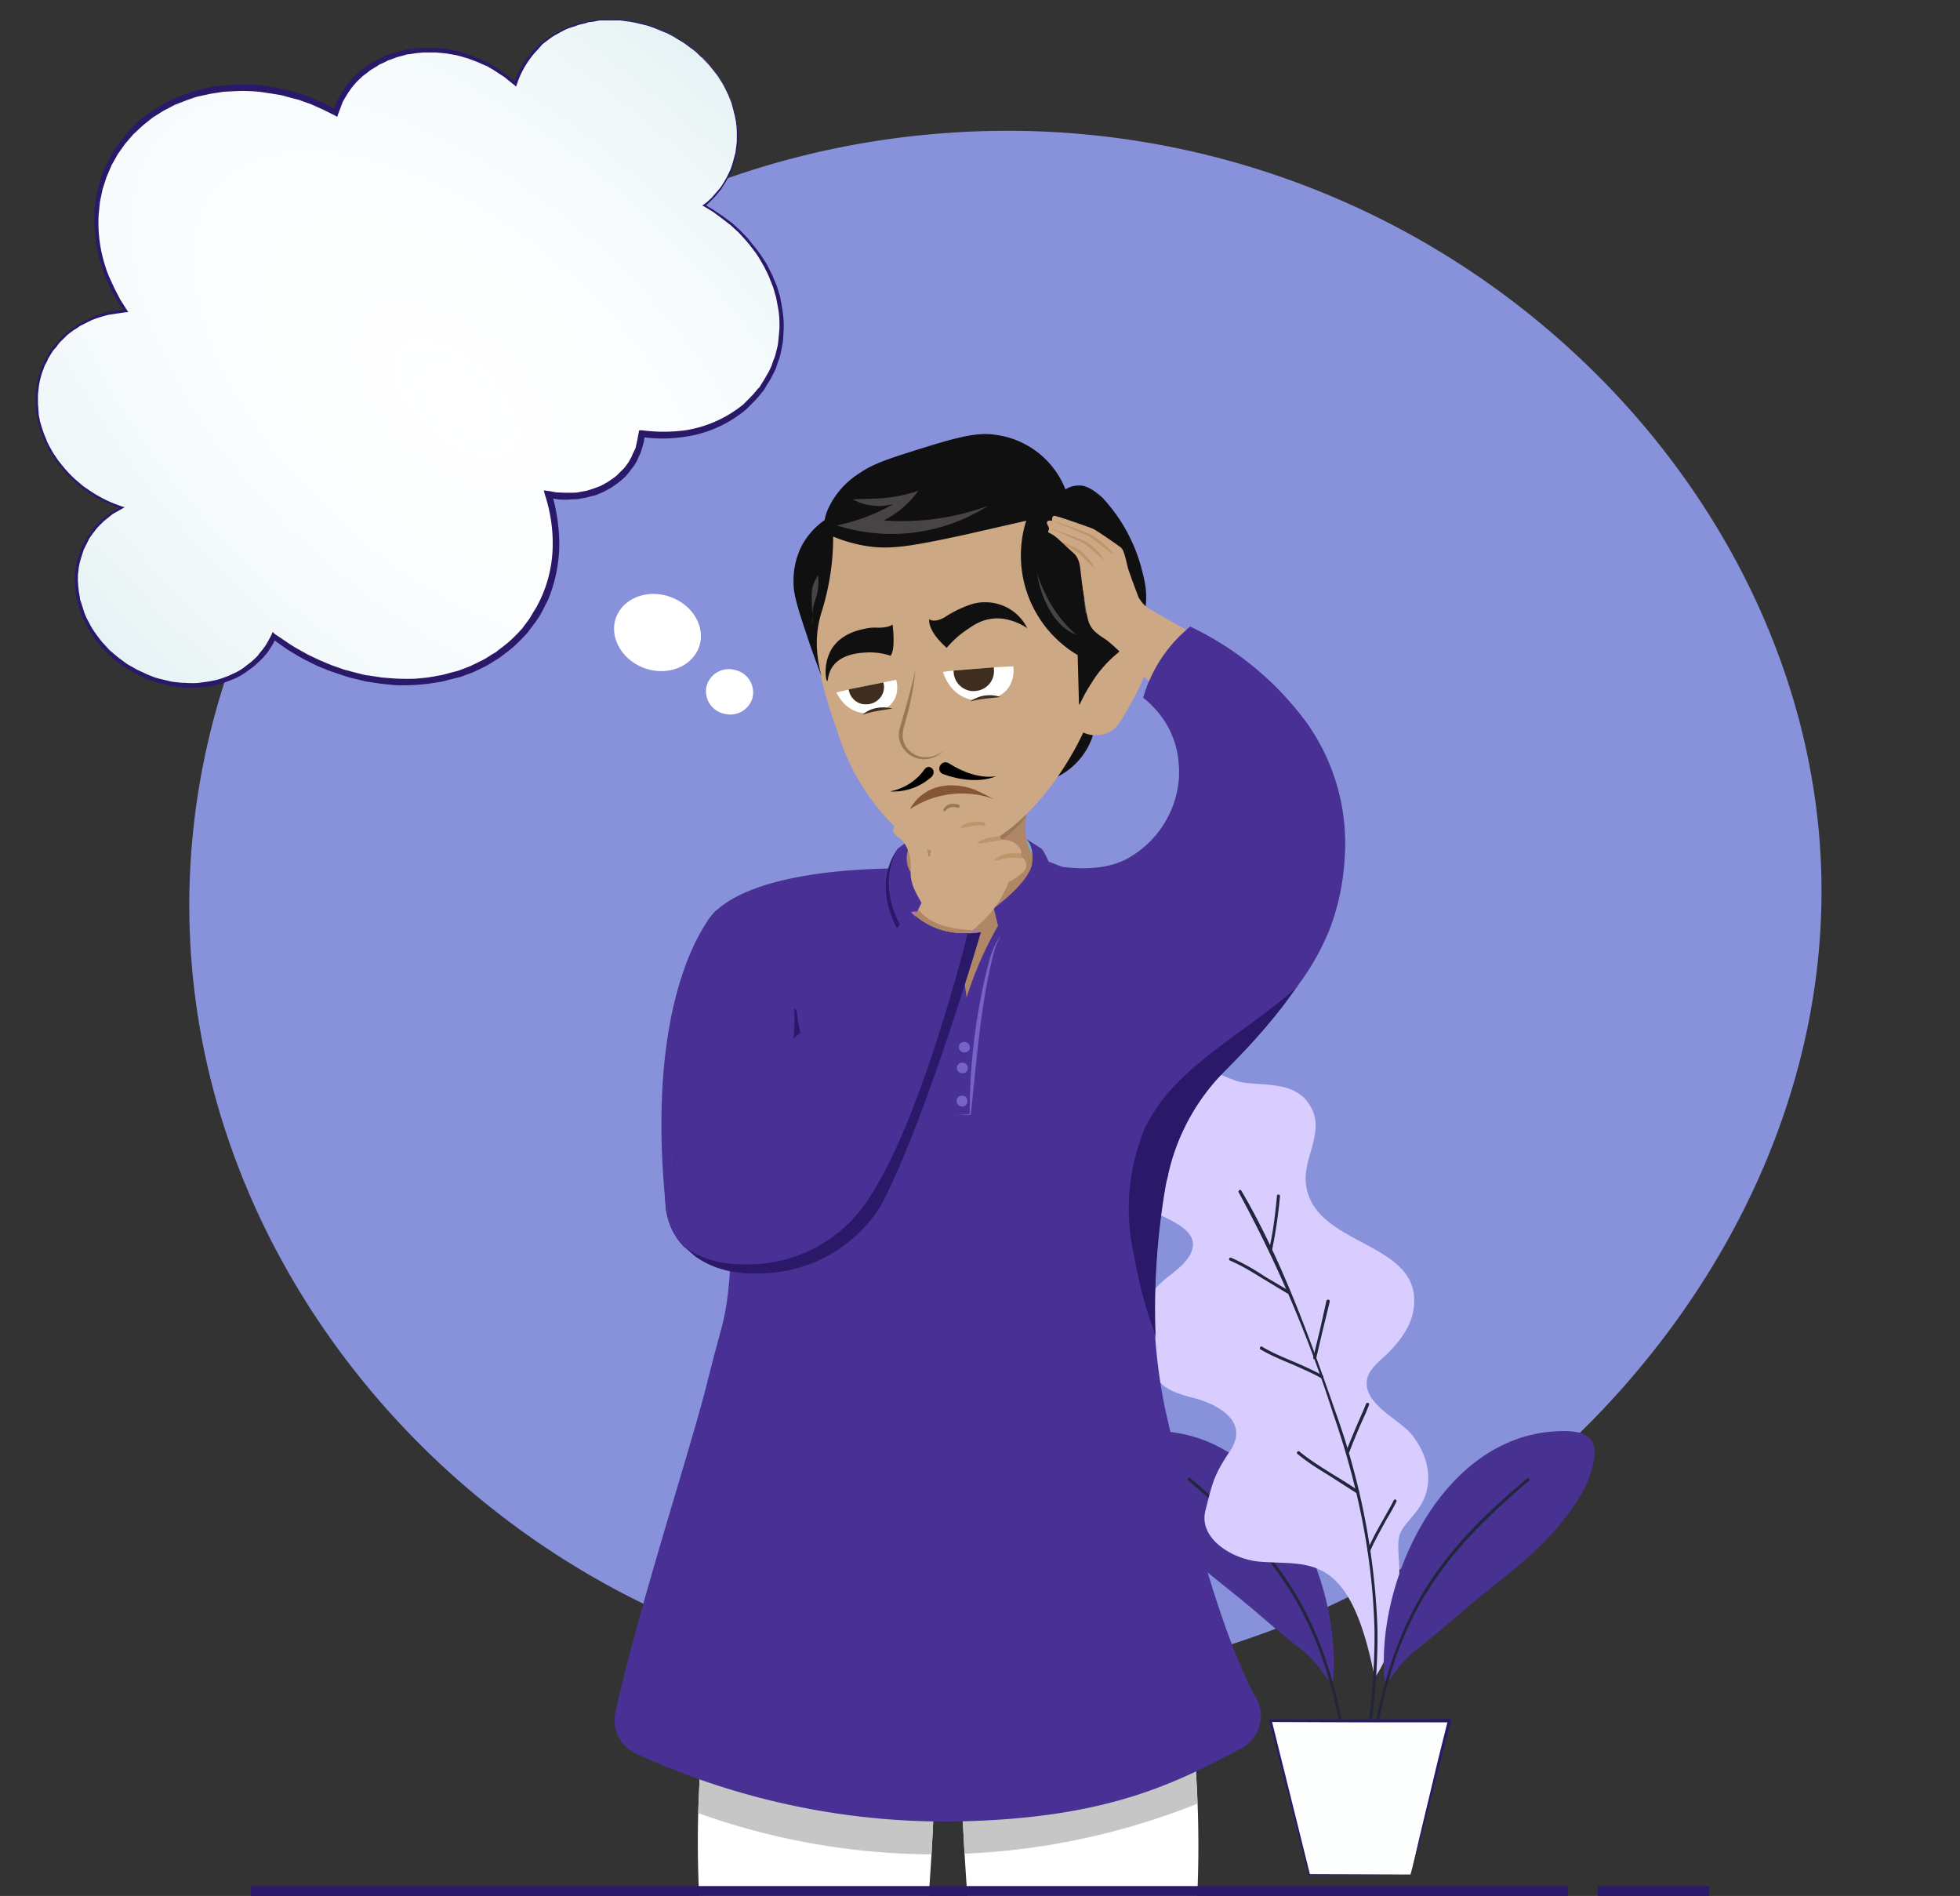 <!--Generator: Adobe Illustrator 16.0.0, SVG Export Plug-In . SVG Version: 6.00 Build 0)-->
<svg xmlns="http://www.w3.org/2000/svg" xmlns:xlink="http://www.w3.org/1999/xlink" xml:space="preserve" viewBox="0 0 594 574.5">
  <rect x="0" y="0" width="594" height="574.5" fill="#333333" stroke="none"/>
  <path fill="#8892DB" d="M263.8 507.5C141.1 488.9 41.4 372.9 59.5 243.9 74.9 134 171.4 48.4 287 40.3a252.7 252.7 0 0 1 189.6 66.2c42.2 38.8 69.6 90.8 74.6 145.3 13.3 145-134.8 278.8-287.4 255.7"/>
  <path fill="#483291" d="M404 509.2c2.7-30-17.1-73.7-51.9-75.5-7.4-.4-13 .7-11.5 9 1 5.7 4.1 11 7.6 15.7 9 12.3 20.1 19.6 31.6 29.3 5.1 4.4 10 8.6 15.3 12.7 1.8 1.4 3.1 3 4.5 4.7 1 1.1 4 5.5 3.8 4.5l.7-.4z"/>
  <path fill="#21263D" d="M408.3 540.3a.5.5 0 0 1-.5-.4v-1.2c-.2-3.6-.7-14.4-4.8-29-7.8-27.4-21.6-43.1-42.9-61.1a.5.5 0 0 1 0-.7c.2-.2.5-.2.6 0 21.4 18 35.4 34 43.1 61.6a128 128 0 0 1 4.9 29.2v1.1c0 .3-.1.5-.4.5"/>
  <path fill="#D9CCFF" d="M397.4 335.7c3.9 7.2-2.1 14.7-1.7 22.1 1.2 20.6 36.5 17.6 32.6 39.5-.8 4.4-3.5 8.3-6.5 11.5-2.3 2.7-6.8 5.4-7.5 9.2-1.3 7.3 9.4 11.9 13.3 16.4 5.6 6.8 7.5 16 1.8 23.4-5.5 7-6.1 5.8-5.4 15.7.6 8.8-1.2 27-7.4 34.8-7.6-38.8-20-33.8-34.9-35.1-8.2-.7-18.5-7-16.4-15.4 2.2-8.8 2.7-11 7.4-18 6.3-9.3-4-14.5-11.7-16.4-10-2.6-11.6-5.3-14.4-16.7-1.3-5-.4-10 2.2-14.3 2.8-4.9 8.6-7 11.5-11.6 5.4-8.5-8.2-11.6-13.3-15.1-5.6-4-7.5-8.9-5-15.3 1.2-3 3-5.5 5.7-7.1 2-1.2 6.2-1.3 7.5-3.3 1-1.6-.7-5.4-.4-7.5a11 11 0 0 1 3.2-7c5.7-5.1 13 1.9 19.3 2.6 7.4.9 16-.2 20.1 7.6"/>
  <path fill="#21263D" d="M412 539.2h-.1a.5.5 0 0 1-.4-.6c4.8-17.7 5.3-39.6 5-46.5-.7-20.6-4.9-42-12.5-63.8a384 384 0 0 0-28.6-67c-.1-.3 0-.5.2-.7.2-.1.5 0 .6.2 11.6 19.7 20.2 43 28.6 67.2a216.7 216.7 0 0 1 12.6 64c.3 7-.2 29-5 46.8 0 .3-.2.4-.4.4"/>
  <path fill="#21263D" d="M385 379.2a.5.5 0 0 1-.4-.6c1-4 1.8-9.7 2.4-16.2 0-.3.2-.5.5-.4.3 0 .4.2.4.5a141 141 0 0 1-2.4 16.3c0 .2-.2.4-.4.4m5.3 12.8-.3-.1-7.3-4.4c-3.3-2-6.2-3.9-10-5.5a.5.5 0 0 1-.3-.6c.1-.3.4-.4.6-.3a67 67 0 0 1 10.2 5.7l7.3 4.3a.5.5 0 0 1-.2.8m8 20a.5.5 0 0 1-.4-.6l2-8.2 2-9c.1-.2.4-.3.6-.3.3.1.4.3.4.6l-2.2 9-1.9 8.1c0 .3-.2.4-.5.4m2.2 5.8-.2-.1c-2-1.2-5-2.5-8.3-4-3.4-1.4-7-2.9-9.9-4.6a.5.5 0 1 1 .5-.8c2.9 1.7 6.4 3.2 9.8 4.6 3.2 1.4 6.3 2.8 8.3 4 .3.1.3.4.2.7l-.4.2m7.9 22.6h-.2a.5.5 0 0 1-.3-.6c2-5 3-7.4 5-11.9l1-2.4c.1-.3.4-.4.6-.3.3.1.4.4.3.6l-1 2.5a171 171 0 0 0-5 11.9l-.4.2m3 12.2h-.3l-8.1-5.2c-3.9-2.4-6.7-4.1-9.7-6.6a.5.5 0 1 1 .6-.7c3 2.4 5.7 4.1 9.5 6.5 2.3 1.4 5 3 8.2 5.2.2.1.3.4.1.6l-.3.2m3.5 17.7h-.3a.5.5 0 0 1-.2-.6c1.3-3.2 3.3-6.7 5-9.7 1.1-2 2.2-3.8 2.9-5.3 0-.2.4-.3.6-.2.2.1.3.4.2.6a65 65 0 0 1-3 5.4c-1.6 3-3.6 6.4-4.9 9.5 0 .2-.2.3-.4.3"/>
  <path fill="#483291" d="M419.6 509.2c-2.7-30 17.2-73.7 52-75.5 7.3-.4 12.9.7 11.4 9-1 5.7-4 11-7.5 15.7-9 12.3-20.2 19.6-31.6 29.3-5.2 4.4-10 8.6-15.3 12.7-1.8 1.4-3.2 3-4.6 4.7-.9 1.1-4 5.5-3.7 4.5l-.7-.4z"/>
  <path fill="#21263D" d="M415.4 540.3c.2 0 .4-.2.4-.4v-1.2c.3-3.6.8-14.4 4.9-29 7.7-27.4 21.6-43.1 42.8-61.1a.5.5 0 0 0-.6-.7c-21.4 18-35.3 34-43 61.6a128 128 0 0 0-5 30.3.5.5 0 0 0 .5.5"/>
  <path fill="#FDFFFF" d="M427.5 568h-30.7l-11.7-46.6h54.2z"/>
  <path fill="#2A1969" d="m427.6 568-30.8.1h-.2l-11.9-46.6-.1-.5H412l27.2-.1h.6l-.1.6-3 11.6-3 11.7-3 11.6-3.2 11.6zm0 0 2.7-11.7 2.8-11.7 2.8-11.7 2.9-11.6.5.6h-27.1l-27.1-.1.3-.5L397 568l-.2-.1 30.7.1z"/>
  <defs>
    <path id="a" d="M-326.9-192.1H896.5V982.8H-326.9z"/>
  </defs>
  <clipPath id="b">
    <use xlink:href="#a" overflow="visible"/>
  </clipPath>
  <path fill="#FBAAD5" d="m254.5 298.4 2.2-4.3a56.8 56.8 0 0 1 5-6.8l-1.9 2.9-5.3 8.2z" clip-path="url(#b)"/>
  <defs>
    <path id="c" d="M-326.9-192.1H896.5V982.8H-326.9z"/>
  </defs>
  <clipPath id="d">
    <use xlink:href="#c" overflow="visible"/>
  </clipPath>
  <path fill="#DB8FBA" d="M252.2 308c1.5-2.4 3.1-4.6 5-6.7l-7.2 11 2.2-4.3" clip-path="url(#d)"/>
  <defs>
    <path id="e" d="M-326.9-192.1H896.5V982.8H-326.9z"/>
  </defs>
  <clipPath id="f">
    <use xlink:href="#e" overflow="visible"/>
  </clipPath>
  <path fill="#CCA279" d="M242.8 682.4c1.9 5.8 0 12.2-3.3 17.3-3.4 5-8 9.2-12.6 13.4a45 45 0 0 0-11.2 14.4c-.8 1.9-1.3 4.2 0 5.8 1.2 1.5 3.5 1.7 5.5 1.6a56 56 0 0 0 27-8.7c4.6-2.8 9-3.7 11.1-8.4 2-4.4 2.2-12 2.1-16.8l-.2-13.4c0-1.2-.1-2.5-1-3.3-.7-.5-1.6-.7-2.5-.8l-15.3-2" clip-path="url(#f)"/>
  <defs>
    <path id="g" d="M-326.9-192.1H896.5V982.8H-326.9z"/>
  </defs>
  <clipPath id="h">
    <use xlink:href="#g" overflow="visible"/>
  </clipPath>
  <path fill="#CCA279" d="M331.6 682.4c-1.8 5.8 0 12.2 3.4 17.3 3.3 5 8 9.2 12.5 13.4a45 45 0 0 1 11.2 14.4c.8 1.9 1.3 4.2 0 5.8-1.2 1.5-3.5 1.7-5.5 1.6a56 56 0 0 1-27-8.7c-4.6-2.8-8.9-3.7-11.1-8.4-2-4.4-2.2-12-2.1-16.8l.2-13.4c0-1.2.1-2.5 1-3.3.7-.5 1.7-.7 2.5-.8l15.3-2" clip-path="url(#h)"/>
  <defs>
    <path id="i" d="M-326.9-192.1H896.5V982.8H-326.9z"/>
  </defs>
  <clipPath id="j">
    <use xlink:href="#i" overflow="visible"/>
  </clipPath>
  <path fill="#FFF" d="M282.3 562a859.7 859.7 0 0 1-18 130.4h-25.7a346.2 346.2 0 0 1-27-143c.8-27.8 4.9-52.2 9.9-72.3l61.4-1.4a863 863 0 0 1-.6 86.2" clip-path="url(#j)"/>
  <defs>
    <path id="k" d="M-326.9-192.1H896.5V982.8H-326.9z"/>
  </defs>
  <clipPath id="l">
    <use xlink:href="#k" overflow="visible"/>
  </clipPath>
  <path fill="#FFF" d="M336 692.4h-25.7a843.3 843.3 0 0 1-18.6-216.7l61.4 1.4A339.7 339.7 0 0 1 336 692.4" clip-path="url(#l)"/>
  <defs>
    <path id="m" d="M-326.9-192.1H896.5V982.8H-326.9z"/>
  </defs>
  <clipPath id="n">
    <use xlink:href="#m" overflow="visible"/>
  </clipPath>
  <path fill="#C6C6C6" d="M282.9 475.7a863 863 0 0 1-.6 86.2 213 213 0 0 1-70.7-12.5c.8-27.8 4.9-52.2 9.9-72.3l61.4-1.4z" clip-path="url(#n)"/>
  <defs>
    <path id="o" d="M-326.9-192.1H896.5V982.8H-326.9z"/>
  </defs>
  <clipPath id="p">
    <use xlink:href="#o" overflow="visible"/>
  </clipPath>
  <path fill="#C6C6C6" d="M363 546.5c-18.5 7.4-42.4 14-70.7 15.2a859 859 0 0 1-.6-86l61.4 1.4a329 329 0 0 1 9.8 69.4" clip-path="url(#p)"/>
  <defs>
    <path id="q" d="M-326.9-192.1H896.5V982.8H-326.9z"/>
  </defs>
  <clipPath id="r">
    <use xlink:href="#q" overflow="visible"/>
  </clipPath>
  <path fill="#79ACCC" d="m270.4 264.3 1.7-7.2 7-5.1h29.5l5.9 5.4v6.8z" clip-path="url(#r)"/>
  <defs>
    <path id="s" d="M-326.9-192.1H896.5V982.8H-326.9z"/>
  </defs>
  <clipPath id="t">
    <use xlink:href="#s" overflow="visible"/>
  </clipPath>
  <path fill="#483094" d="M380.7 514.5c3.1 5.5 1 12.4-4.7 15.4-19.7 10.4-40.1 21-85 22-44 .9-78.4-11.4-98-20.4-5-2.3-7.7-7.5-6.5-12.7 7.2-32.3 22.5-78.8 27.6-99l2.3-9 2.5-9.3c8.5-33.7-6.6-104.7-6-117.8.3-8.1 14-20.8 63.6-20.6a53.2 53.2 0 0 1 23-5.1 54.4 54.4 0 0 1 23 5c24.5 27 32.9 48.5 34.5 65a61 61 0 0 1-.1 13.3c-.6 4.8-1.8 9.4-3 14.7v.2l-.5 1.9-.1.5a150 150 0 0 0-3.2 45.9v.7a162 162 0 0 0 3.2 22.6c5.2 23 16.2 66.9 27.4 86.7" clip-path="url(#t)"/>
  <defs>
    <path id="u" d="M-326.9-192.1H896.5V982.8H-326.9z"/>
  </defs>
  <clipPath id="v">
    <use xlink:href="#u" overflow="visible"/>
  </clipPath>
  <path fill="#483094" d="M407.5 260.4a72.1 72.1 0 0 1-4.5 21.1 75.8 75.8 0 0 1-9.8 17.3l-4 5.5c-10 13-18.4 20.2-21.5 24a64.8 64.8 0 0 0-14.3 29.8l-.1.5a218.5 218.5 0 0 0-3.2 46v.6c-17.6-11-22.5-51.2-43.3-95-9-19-13.2-36.5-15.2-50.5a44.8 44.8 0 0 1 21 1.1c.7.2 4.1 1.2 8.7 1.8 6 .8 14 1 20.3-2.4a30.4 30.4 0 0 0 14.6-35c-2.2-7-7-11.6-9.7-13.8a42.4 42.4 0 0 1 14.2-21.5 93.6 93.6 0 0 1 36.2 30.4 63 63 0 0 1 10.6 40" clip-path="url(#v)"/>
  <defs>
    <path id="w" d="M-326.9-192.1H896.5V982.8H-326.9z"/>
  </defs>
  <clipPath id="x">
    <use xlink:href="#w" overflow="visible"/>
  </clipPath>
  <path fill="#AF8766" d="M315.5 262.4a109.3 109.3 0 0 0-22.6 40 79.9 79.9 0 0 0-22.5-39.3l4-4.7a95.6 95.6 0 0 0 5-6.8l.1-.4.2-.3a9 9 0 0 0 .7-2c.3-1.5.5-3.2.6-4.9.3-4.6 0-9.3 0-9.3h1.2l29.7 1-.7 9-.3 3v1.3l-.1.5a16 16 0 0 0 4.7 12.9" clip-path="url(#x)"/>
  <defs>
    <path id="y" d="M-326.9-192.1H896.5V982.8H-326.9z"/>
  </defs>
  <clipPath id="z">
    <use xlink:href="#y" overflow="visible"/>
  </clipPath>
  <path fill="#987957" d="m312 235.6-.8 9-.3 3c-2.4 3.2-9.5 10.9-20.2 10.5a23.1 23.1 0 0 1-13.3-4.9 51.8 51.8 0 0 0 3-4.4l.2-.3.2-.3a23 23 0 0 0 1.3-7l.1-6.5 29.7 1z" clip-path="url(#z)"/>
  <defs>
    <path id="A" d="M-326.9-192.1H896.5V982.8H-326.9z"/>
  </defs>
  <clipPath id="B">
    <use xlink:href="#A" overflow="visible"/>
  </clipPath>
  <path fill="#483094" d="M279 252s-5.1 4-4.1 9.6 11.6 13.6 11.6 13.6l-4.8 17.6s-20.6-17.6-9.6-35.7l7-5.1z" clip-path="url(#B)"/>
  <defs>
    <path id="C" d="M-326.9-192.1H896.5V982.8H-326.9z"/>
  </defs>
  <clipPath id="D">
    <use xlink:href="#C" overflow="visible"/>
  </clipPath>
  <path fill="#483094" d="M286.5 275.2s10.8 26.6 6.6 60.3h-3s1.2-43.1-5.8-52.1l2.2-8.2z" clip-path="url(#D)"/>
  <defs>
    <path id="E" d="M-326.9-192.1H896.5V982.8H-326.9z"/>
  </defs>
  <clipPath id="F">
    <use xlink:href="#E" overflow="visible"/>
  </clipPath>
  <path fill="#483094" d="M311 254.2s2.5 2 1.8 7.4c-.7 5.7-11.6 13.6-11.6 13.6l4.8 17.6s19.6-17.6 10.2-34.8c-.3-.6-.8-1-1.3-1.3l-3.9-2.5z" clip-path="url(#F)"/>
  <defs>
    <path id="G" d="M-326.9-192.1H896.5V982.8H-326.9z"/>
  </defs>
  <clipPath id="H">
    <use xlink:href="#G" overflow="visible"/>
  </clipPath>
  <path fill="#2A1969" d="M286.5 275.2a632 632 0 0 1-4.4 18.7c-10.5-8.7-18.7-24.4-10-36.8-7 12.3.5 26.5 10 35.3l-1 .3c1.6-5.2 3.7-12.5 5.4-17.5" clip-path="url(#H)"/>
  <defs>
    <path id="I" d="M-326.9-192.1H896.5V982.8H-326.9z"/>
  </defs>
  <clipPath id="J">
    <use xlink:href="#I" overflow="visible"/>
  </clipPath>
  <path fill="#483094" d="M301.2 275.2c2 5.8 3.7 11.6 5.4 17.5l-1-.3c2.4-2.4 4.6-5 6.5-7.8 5.5-7.8 8.6-18.3 3.8-27l-1-.9c.4.2.8.5 1 .8 8 12 0 27-9.5 35.7l-.8.7-4.4-18.7" clip-path="url(#J)"/>
  <defs>
    <path id="K" d="M-326.9-192.1H896.5V982.8H-326.9z"/>
  </defs>
  <clipPath id="L">
    <use xlink:href="#K" overflow="visible"/>
  </clipPath>
  <path fill="#7663C9" d="m289.2 338 4.9-.5-.2.2a181 181 0 0 1 6.3-48.1c.9-2.2 1.7-4.4 3.2-6.2-1.2 2-2 4.1-2.5 6.4-3.9 15.7-4.9 31.9-6.7 47.9v.1h-.1l-5 .1z" clip-path="url(#L)"/>
  <defs>
    <path id="M" d="M-326.9-192.1H896.5V982.8H-326.9z"/>
  </defs>
  <clipPath id="N">
    <use xlink:href="#M" overflow="visible"/>
  </clipPath>
  <path fill="#2A1969" d="m393.2 298.8-4 5.5c-10 13-18.4 20.2-21.5 24A64.7 64.7 0 0 0 354 356v.2l-.5 1.9-.1.5a218.5 218.5 0 0 0-3.2 46c-3-7.9-5.1-16-6.5-24.1a63.5 63.5 0 0 1 3.3-38.7 53 53 0 0 1 10-13.9c10.7-10.7 25-18.8 36.3-29" clip-path="url(#N)"/>
  <defs>
    <path id="O" d="M-326.9-192.1H896.5V982.8H-326.9z"/>
  </defs>
  <clipPath id="P">
    <use xlink:href="#O" overflow="visible"/>
  </clipPath>
  <path fill="#111010" d="M331.3 222.6a21.3 21.3 0 0 1-13 13.7 58.7 58.7 0 0 0 8.8-16.2l4.2 2.5" clip-path="url(#P)"/>
  <defs>
    <path id="Q" d="M-326.9-192.1H896.5V982.8H-326.9z"/>
  </defs>
  <clipPath id="R">
    <use xlink:href="#Q" overflow="visible"/>
  </clipPath>
  <path fill="#CCA885" d="M298.4 256a22 22 0 0 1-12.1 2.6c-3.8-.3-7.8-1.8-12.8-5.9a68.5 68.5 0 0 1-20-32c-1.2-3.1-4.1-11.2-6-22.2-2.1-13.2-2-19-2.2-24.4 0-1.3 1.5-8.9 2.4-10 12.1-13.7 50.4-6.1 50.4-6h-.2c3.2.5 12-3 15.9-1.7 4.7 1.7 4.7 8.6 9.5 12.2 28.6 17.3 2 74.4-25 87.5" clip-path="url(#R)"/>
  <defs>
    <path id="S" d="M-326.9-192.1H896.5V982.8H-326.9z"/>
  </defs>
  <clipPath id="T">
    <use xlink:href="#S" overflow="visible"/>
  </clipPath>
  <path fill="#111010" d="M327 213.6a2225.5 2225.5 0 0 0 14.7-17.5 24.1 24.1 0 0 0 5.6-13.5c.3-4.1-.5-7.1-1.5-10.9a50.5 50.5 0 0 0-11.6-20.8c-3.7-3.4-5.9-3.8-7-3.8-2 0-3.4.6-4.3 1.2a26.4 26.4 0 0 0-20.9-16.5c-6.5-1.1-13.7 1.2-28.2 5.8-6.8 2.2-10 3.5-13.5 5.9a25 25 0 0 0-9 10c-.8 1.6-1.2 3-1.4 4.1a22.7 22.7 0 0 0-6.5 7 23 23 0 0 0-2.9 12c0 2.4.3 5 4 15.8 1 3.2 2.6 7.6 4.5 12.6-2-7.3-1.6-12.8-.8-16.5.6-3 1.4-4.3 2.6-9.9a74.3 74.3 0 0 0 1.7-16c2 .8 5.2 2 9.2 2.7 7.6 1.4 13.8.4 31.3-3.4l18-4.1a35.1 35.1 0 0 0 15.6 40.7l.4 15" clip-path="url(#T)"/>
  <defs>
    <path id="U" d="M-326.9-192.1H896.5V982.8H-326.9z"/>
  </defs>
  <clipPath id="V">
    <use xlink:href="#U" overflow="visible"/>
  </clipPath>
  <path fill="#484443" d="M264.9 151.1a45.1 45.1 0 0 0 13.4-2.4 28.4 28.4 0 0 1-10.5 9 75.9 75.9 0 0 0 31.6-4.4 54.4 54.4 0 0 1-45.8 5.9 57.7 57.7 0 0 0 17.2-6.5 16.4 16.4 0 0 1-12.4-1.4l6.5-.2" clip-path="url(#V)"/>
  <defs>
    <path id="W" d="M-326.9-192.1H896.5V982.8H-326.9z"/>
  </defs>
  <clipPath id="X">
    <use xlink:href="#W" overflow="visible"/>
  </clipPath>
  <path fill="#484443" d="M314.3 173.8c.7 2.2 2 5.4 4 9 3.1 5.2 6.2 8.1 7.8 9.4-.8-.2-3.6-1.2-6.6-5.2a31.4 31.4 0 0 1-5.2-13.2" clip-path="url(#X)"/>
  <defs>
    <path id="Y" d="M-326.9-192.1H896.5V982.8H-326.9z"/>
  </defs>
  <clipPath id="Z">
    <use xlink:href="#Y" overflow="visible"/>
  </clipPath>
  <path fill="#484443" d="M325.4 175.6a34 34 0 0 0 10.6 13.8c-1.2-.3-4.5-1-7.3-4-3.8-4-3.4-9-3.3-9.8" clip-path="url(#Z)"/>
  <defs>
    <path id="aa" d="M-326.9-192.1H896.5V982.8H-326.9z"/>
  </defs>
  <clipPath id="ab">
    <use xlink:href="#aa" overflow="visible"/>
  </clipPath>
  <path fill="#484443" d="M248 174.4c0 .8.1 2.3-.1 4.1-.4 2.7-1.2 3.8-1.6 6.4-.1 1-.3 2.6 0 4.6a796 796 0 0 1-.3-8c0-1.3-.1-2.8.6-4.6.4-1.1 1-2 1.3-2.5" clip-path="url(#ab)"/>
  <defs>
    <path id="ac" d="M-326.9-192.1H896.5V982.8H-326.9z"/>
  </defs>
  <clipPath id="ad">
    <use xlink:href="#ac" overflow="visible"/>
  </clipPath>
  <path fill="#CCA885" d="M327 221c.8 1 2.4 1.4 3.2 1.6 3 .7 5.4-.5 6.1-.8 2.3-1.1 4-4.2 7.3-10.2 1-1.7 1.9-3.8 3.8-8 1.1-2.5 1.7-4 1.3-5.7 0-.3-.8-3-2.8-3.7-2.2-.7-4.7 1.5-8 4.4a36 36 0 0 0-7.2 8.5c-2 3.1-6.5 10.7-3.8 13.9" clip-path="url(#ad)"/>
  <defs>
    <path id="ae" d="M-326.9-192.1H896.5V982.8H-326.9z"/>
  </defs>
  <clipPath id="af">
    <use xlink:href="#ae" overflow="visible"/>
  </clipPath>
  <path fill="#FFF" d="M302.7 211a50.8 50.8 0 0 0-8.4 1c-6.8-1.5-8.5-8.4-8.5-8.4l3.2-.4 12.3-1 5.8-.3s1 6.2-4.4 9" clip-path="url(#af)"/>
  <defs>
    <path id="ag" d="M-326.9-192.1H896.5V982.8H-326.9z"/>
  </defs>
  <clipPath id="ah">
    <use xlink:href="#ag" overflow="visible"/>
  </clipPath>
  <path fill="#3F2E20" d="M296.2 209.3a6.6 6.6 0 0 1-1 .1h-.7a6.1 6.1 0 0 1-5.5-6.2l12.2-1v.5a6 6 0 0 1-5 6.6" clip-path="url(#ah)"/>
  <defs>
    <path id="ai" d="M-326.9-192.1H896.5V982.8H-326.9z"/>
  </defs>
  <clipPath id="aj">
    <use xlink:href="#ai" overflow="visible"/>
  </clipPath>
  <path fill="#FFF" d="m268.8 214.4-4 .8c-1 .3-1.9.5-2.8.9-6.1-.4-8.5-6.3-8.5-6.3a487.8 487.8 0 0 1 14.1-3l4-.8s1.7 5.4-2.8 8.4" clip-path="url(#aj)"/>
  <defs>
    <path id="ak" d="M-326.9-192.1H896.5V982.8H-326.9z"/>
  </defs>
  <clipPath id="al">
    <use xlink:href="#ak" overflow="visible"/>
  </clipPath>
  <path fill="#3F2E20" d="M263 213.4a6.4 6.4 0 0 1-1 0h-.3a5.3 5.3 0 0 1-4.5-4.5l10.4-2.1h.1a4.4 4.4 0 0 1 .2 1c.2 2.9-2 5.3-4.8 5.6" clip-path="url(#al)"/>
  <defs>
    <path id="am" d="M-326.9-192.1H896.5V982.8H-326.9z"/>
  </defs>
  <clipPath id="an">
    <use xlink:href="#am" overflow="visible"/>
  </clipPath>
  <path d="M282.2 235.5a17.2 17.2 0 0 1-12.5 4.3 16.4 16.4 0 0 0 10.5-6.7c.5-.7 1.5-1 2.2-.3.8.6.7 2-.2 2.7" clip-path="url(#an)"/>
  <defs>
    <path id="ao" d="M-326.9-192.1H896.5V982.8H-326.9z"/>
  </defs>
  <clipPath id="ap">
    <use xlink:href="#ao" overflow="visible"/>
  </clipPath>
  <path d="M287.6 231.3c4 2.6 9.5 4.7 14.3 3.9-4.8 2-11 1.2-16-.6-2.6-1-.7-4.7 1.7-3.3" clip-path="url(#ap)"/>
  <defs>
    <path id="aq" d="M-326.9-192.1H896.5V982.8H-326.9z"/>
  </defs>
  <clipPath id="ar">
    <use xlink:href="#aq" overflow="visible"/>
  </clipPath>
  <path fill="#111010" d="M269.9 198.7a20 20 0 0 0-7-1c-2 .1-7.3.3-10.2 3.8-1.9 2.3-1.7 4.9-2 4.9-.4 0-1.4-5.4 1.5-10 3-4.5 8.1-5.5 10-5.9a13 13 0 0 1 3.8-.3s3.3.1 4.5-1c0 0 1 7.5-.6 9.5" clip-path="url(#ar)"/>
  <defs>
    <path id="as" d="M-326.9-192.1H896.5V982.8H-326.9z"/>
  </defs>
  <clipPath id="at">
    <use xlink:href="#as" overflow="visible"/>
  </clipPath>
  <path fill="#987957" d="M277.4 203c-.4 4.7-1.3 9.3-2.5 13.8-.7 2.8-2.1 5.8-.8 8.6a7.2 7.2 0 0 0 7.4 4 9 9 0 0 0 4.3-1.8 8.5 8.5 0 0 1-4.2 2.3c-5.3 1.2-10.3-3.8-9-8.9 1.7-6 3.5-11.8 4.8-18" clip-path="url(#at)"/>
  <defs>
    <path id="au" d="M-326.9-192.1H896.5V982.8H-326.9z"/>
  </defs>
  <clipPath id="av">
    <use xlink:href="#au" overflow="visible"/>
  </clipPath>
  <path fill="#845635" d="M275.8 245.2a13 13 0 0 1 4.9-5.2c6.5-4 14.3-.9 14.7-.7a80 80 0 0 1 5.7 2.8 28.4 28.4 0 0 0-25.3 3.1" clip-path="url(#av)"/>
  <defs>
    <path id="aw" d="M-326.9-192.1H896.5V982.8H-326.9z"/>
  </defs>
  <clipPath id="ax">
    <use xlink:href="#aw" overflow="visible"/>
  </clipPath>
  <path fill="#987957" d="m286.2 245.9-.2-.1c-.1-.2-.2-.5 0-.7 0-.1 1.3-2.3 4.5-1.3.2 0 .3.3.3.6s-.2.4-.4.4c-2.8-.9-3.9.9-3.9.9l-.3.2" clip-path="url(#ax)"/>
  <defs>
    <path id="ay" d="M-326.9-192.1H896.5V982.8H-326.9z"/>
  </defs>
  <clipPath id="az">
    <use xlink:href="#ay" overflow="visible"/>
  </clipPath>
  <path fill="#CCA885" d="m361.8 192.2-.4-.3c-1.5-.8-12-6.7-13.8-7.9 0 0-1-.6-2.3-2.6l-.2-.3c-.4-1-2.8-7.4-3.3-9.1-.5-1.9-1-5-2-6-1.2-1-7.4-5.2-8.4-5.7-1.1-.5-11-4-11.9-4-.9.2-.6 1.5-.6 1.5s-1.2-.2-1.5.2c-.3.3 0 1 .3 1.5.2.4.3.8.1 1.1-.2.7-.3 1.9.7 2.5 0 0-.7 1.5.6 2.6a32.2 32.2 0 0 0 4.6 2.7 21 21 0 0 0 3 3c.2.3.4.7.4 1 0 .9.2 2.4.6 4 .6 2.3 1.2 7.6 1.9 10.8.7 3.2 2.3 4.5 5.1 6.3 2.9 1.8 10.6 10 13.9 13.4 3.3 3.3 7 4.5 13-1.5 6.2-6 1.2-12 .2-13.2" clip-path="url(#az)"/>
  <defs>
    <path id="aA" d="M-326.9-192.1H896.5V982.8H-326.9z"/>
  </defs>
  <clipPath id="aB">
    <use xlink:href="#aA" overflow="visible"/>
  </clipPath>
  <path fill="#BC956B" d="M318.5 163.1c8 3.7 7.1 3.2 13.2 9.2-.8-2.1-2.9-4.4-5-5.9a50.8 50.8 0 0 0-8.2-3.3" clip-path="url(#aB)"/>
  <defs>
    <path id="aC" d="M-326.9-192.1H896.5V982.8H-326.9z"/>
  </defs>
  <clipPath id="aD">
    <use xlink:href="#aC" overflow="visible"/>
  </clipPath>
  <path fill="#BC956B" d="M318 160c3.5 1.7 8 3.2 11.2 5.1 1.8 1.5 3.7 3.3 5.5 4.7a18 18 0 0 0-5.5-5.7c-3.6-1.4-7.7-3-11.1-4" clip-path="url(#aD)"/>
  <defs>
    <path id="aE" d="M-326.9-192.1H896.5V982.8H-326.9z"/>
  </defs>
  <clipPath id="aF">
    <use xlink:href="#aE" overflow="visible"/>
  </clipPath>
  <path fill="#BC956B" d="M319 157.8c3.4 1.5 7.8 3.2 11.2 4.8 2.5 1.8 4.8 3.8 7.5 5.5a29.3 29.3 0 0 0-6.8-6 124 124 0 0 0-12-4.3" clip-path="url(#aF)"/>
  <defs>
    <path id="aG" d="M-326.9-192.1H896.5V982.8H-326.9z"/>
  </defs>
  <clipPath id="aH">
    <use xlink:href="#aG" overflow="visible"/>
  </clipPath>
  <path fill="#483094" d="M397 220.3c-8.4 10-25.7 15.3-39.7 14.5a28 28 0 0 0-10.8-23.4 42.4 42.4 0 0 1 14.2-21.5 93.6 93.6 0 0 1 36.2 30.4" clip-path="url(#aH)"/>
  <defs>
    <path id="aI" d="M-326.9-192.1H896.5V982.8H-326.9z"/>
  </defs>
  <clipPath id="aJ">
    <use xlink:href="#aI" overflow="visible"/>
  </clipPath>
  <path fill="#111010" d="M311.4 190.4c-1.5-1-6.1-3.8-11.5-2.8-3 .5-5.1 2-7 3.3-2.8 1.9-4.8 4-6 5.4-.3-.3-5.6-4.7-5.3-8.7 0 0 1.3 1.3 4.6-.5 1.5-1 3-1.8 4-2.3 2.9-1.3 5.3-2.4 8.6-2.3a14.1 14.1 0 0 1 12.6 8" clip-path="url(#aJ)"/>
  <defs>
    <path id="aK" d="M-326.9-192.1H896.5V982.8H-326.9z"/>
  </defs>
  <clipPath id="aL">
    <use xlink:href="#aK" overflow="visible"/>
  </clipPath>
  <path fill="#483094" d="M202 366.8a38 38 0 0 0 14.2 10.4c5 1.4 5.8 9.2 11.1 9 5.4-.3 10.9-2.4 13.7-6.7 2.7-4 2.7-9 2.6-13.6-.3-21.7-1-43.3-2.2-64.9a91 91 0 0 0-15.7-24.3c-3.6-1-6.2-3-9-.5 0 0-22 22.2-14.8 90.6" clip-path="url(#aL)"/>
  <defs>
    <path id="aM" d="M-326.9-192.1H896.5V982.8H-326.9z"/>
  </defs>
  <clipPath id="aN">
    <use xlink:href="#aM" overflow="visible"/>
  </clipPath>
  <path fill="#2A1969" d="M241.4 306.1c1 9.6 5 18.5 8 27.6.1.4.3 1 0 1.3-.1.5-.7.8-1.2 1l-17.1 6.2a63 63 0 0 0 9.6-36.7" clip-path="url(#aN)"/>
  <defs>
    <path id="aO" d="M-326.9-192.1H896.5V982.8H-326.9z"/>
  </defs>
  <clipPath id="aP">
    <use xlink:href="#aO" overflow="visible"/>
  </clipPath>
  <path fill="#CCA885" d="m309.6 264.7-.5.4c-1 .7-2.1 1.7-3.2 2l-.2.1a32.3 32.3 0 0 1-9.3 13.2l-1 1-.6.5a19 19 0 0 0-4.8 5.8l-2 5-2.4 6.6-13.3-12.1a11 11 0 0 0 2-2.8l.6-1.8.7-1 2.7-6 .8-1.7.2-.2-.5-1-.3-.5c-1.3-2.3-2.6-5-2.5-7.7v-3.2c-.3-2.5-1-5-2.8-6.8l-.7-.6c-1-.7-1.9-1.5-1.8-2.5 0-1 1.1-1.7 2.1-1.8 1 0 2 .3 3 1 3.5 2.5 5.5 5.5 5.5 8.7l.2.2c.1 0 .3 0 .3-.2 1-3.4 2.2-7.3 4.8-10.2 2.4-2.7 6.7-4.6 10.4-3l.7.4c.7.4 1.2 1 1.2 1.8 0 .3-.2.5-.3.8v.1c-.1.1-.2.3-.1.4a.9.9 0 0 0 .4.7l.4.2c.5 0 1 .2 1.5.4.6.1 1.9.5 2.2 1.4l.1.4v.6l-.1.2c0 .5.3.9.7 1h.3c1.4 0 1.9.2 2.9.6.4.2 2.6 1.6 2.6 3.2v.4h-.1v.2c-.1.3 0 .5.1.8a1 1 0 0 0 .3.2h.1c.5.4.9 1 1 1.5.5 1.3-.3 2.6-1.3 3.3" clip-path="url(#aP)"/>
  <defs>
    <path id="aQ" d="M-326.9-192.1H896.5V982.8H-326.9z"/>
  </defs>
  <clipPath id="aR">
    <use xlink:href="#aQ" overflow="visible"/>
  </clipPath>
  <path fill="#AF8766" d="M294.8 281.9a19 19 0 0 0-4.8 5.8 12 12 0 0 0-1 2l-1 3-2.4 6.7-13.3-12.2a11 11 0 0 0 2-2.8l.6-1.8.7-1 2.7-6c4.3 5.3 11.3 5.9 16.5 6.3" clip-path="url(#aR)"/>
  <defs>
    <path id="aS" d="M-326.9-192.1H896.5V982.8H-326.9z"/>
  </defs>
  <clipPath id="aT">
    <use xlink:href="#aS" overflow="visible"/>
  </clipPath>
  <path fill="#BC956B" d="m298.9 250.3-1-.1c-1.6-.3-2.8 0-4.4.3-.4.1-2.1.6-2.3.2 0-.4 1.6-1.2 2-1.3 2-.5 3.6-.4 5.3-.2v.4a.9.9 0 0 0 .4.7" clip-path="url(#aT)"/>
  <defs>
    <path id="aU" d="M-326.9-192.1H896.5V982.8H-326.9z"/>
  </defs>
  <clipPath id="aV">
    <use xlink:href="#aU" overflow="visible"/>
  </clipPath>
  <path fill="#BC956B" d="M304 254.5h-.3l-2.8.5-1.2.2-1.3.2c-.8.2-2 .3-2.2.1-.2-.3 1.2-.9 1.6-1 1-.5 1.8-.6 2.6-.8l2.6-.4v.2c0 .5.3.8.7 1h.2" clip-path="url(#aV)"/>
  <defs>
    <path id="aW" d="M-326.9-192.1H896.5V982.8H-326.9z"/>
  </defs>
  <clipPath id="aX">
    <use xlink:href="#aW" overflow="visible"/>
  </clipPath>
  <path fill="#BC956B" d="m309.8 259.9-.5.2c-1.8-.2-3.7-.3-5.5.2-.6.2-2.2.6-2.3.3-.1-.4 1.6-1.3 2-1.4a13.3 13.3 0 0 1 6-.5h-.1v.2c-.1.3 0 .5.1.8l.2.2h.1" clip-path="url(#aX)"/>
  <defs>
    <path id="aY" d="M-326.9-192.1H896.5V982.8H-326.9z"/>
  </defs>
  <clipPath id="aZ">
    <use xlink:href="#aY" overflow="visible"/>
  </clipPath>
  <path fill="#2A1969" d="M297.3 282.4s-17 58-30.4 83a43.4 43.4 0 0 1-35.2 20.4c-4.4.2-13.2.5-21-5.1l-3.5-3a20 20 0 0 1-3.5-5 22 22 0 0 1-.7-16.8 57.5 57.5 0 0 1 22-29.1c6.6-4.5 14.1-7.7 20.8-12.1a85 85 0 0 0 30.3-38.3 22.5 22.5 0 0 0 17.2 6.4c2.5 0 4-.4 4-.4" clip-path="url(#aZ)"/>
  <defs>
    <path id="ba" d="M-326.9-192.1H896.5V982.8H-326.9z"/>
  </defs>
  <clipPath id="bb">
    <use xlink:href="#ba" overflow="visible"/>
  </clipPath>
  <path fill="#483094" d="M293.3 282.8c-3.2 12.5-15.5 58.3-29.7 79.9a43.5 43.5 0 0 1-35.2 20.4c-4.3.1-13.1.4-20.9-5.2l-.2-.3a20 20 0 0 1-3.6-5c-3.2-6.4-2-13-.7-16.7a57.5 57.5 0 0 1 22-29.1c6.6-4.5 14-10.8 20-16 12.2-10.5 17.8-19.5 31-34.4a22.5 22.5 0 0 0 17.3 6.4" clip-path="url(#bb)"/>
  <defs>
    <path id="bc" d="M-326.9-192.1H896.5V982.8H-326.9z"/>
  </defs>
  <clipPath id="bd">
    <use xlink:href="#bc" overflow="visible"/>
  </clipPath>
  <path fill="#B2769B" d="M276 276.4s1-.3 2-.2l-.6 1.5s-1-.8-1.3-1.3" clip-path="url(#bd)"/>
  <defs>
    <path id="be" d="M-326.9-192.1H896.5V982.8H-326.9z"/>
  </defs>
  <clipPath id="bf">
    <use xlink:href="#be" overflow="visible"/>
  </clipPath>
  <path fill="#B2769B" d="m297.3 282.4-1.9-1-1.6 1.4s2.7-.2 3.5-.4" clip-path="url(#bf)"/>
  <defs>
    <path id="bg" d="M-326.9-192.1H896.5V982.8H-326.9z"/>
  </defs>
  <clipPath id="bh">
    <use xlink:href="#bg" overflow="visible"/>
  </clipPath>
  <path fill="#3F2E20" d="M294 212.6a10 10 0 0 1 9.2-1.4c-3.1.4-6.2.5-9.3 1.4" clip-path="url(#bh)"/>
  <defs>
    <path id="bi" d="M-326.9-192.1H896.5V982.8H-326.9z"/>
  </defs>
  <clipPath id="bj">
    <use xlink:href="#bi" overflow="visible"/>
  </clipPath>
  <path fill="#3F2E20" d="M261.4 216.6c2.3-2.2 6-2.7 9.1-1.9-3 .5-6.1.8-9.1 1.9" clip-path="url(#bj)"/>
  <defs>
    <path id="bk" d="M-326.9-192.1H896.5V982.8H-326.9z"/>
  </defs>
  <clipPath id="bl">
    <use xlink:href="#bk" overflow="visible"/>
  </clipPath>
  <path fill="#111010" d="M316 160.6c1.2.4 2.2 1 3 1.4 1.1.7 1.6 1.2 4.7 4.1 1.7 1.6 2 1.7 2.4 2.3 1 1.5 1.2 3 1.3 4l1.1 9.3c.2 1.8.4 4.4 1 7.6-3.2-2.4-12-9.6-13.6-21.3-.4-2.7-.3-5.3 0-7.4" clip-path="url(#bl)"/>
  <defs>
    <path id="bm" d="M-326.9-192.1H896.5V982.8H-326.9z"/>
  </defs>
  <clipPath id="bn">
    <use xlink:href="#bm" overflow="visible"/>
  </clipPath>
  <path fill="#7663C9" d="M293.2 333.6c0 1-.7 1.7-1.6 1.7-1 0-1.7-.8-1.7-1.7 0-.9.7-1.6 1.7-1.6.9 0 1.6.7 1.6 1.6" clip-path="url(#bn)"/>
  <defs>
    <path id="bo" d="M-326.9-192.1H896.5V982.8H-326.9z"/>
  </defs>
  <clipPath id="bp">
    <use xlink:href="#bo" overflow="visible"/>
  </clipPath>
  <path fill="#7663C9" d="M293.3 323.6c0 1-.7 1.6-1.7 1.6-.9 0-1.6-.7-1.6-1.6s.7-1.6 1.6-1.6c1 0 1.7.7 1.7 1.6" clip-path="url(#bp)"/>
  <defs>
    <path id="bq" d="M-326.9-192.1H896.5V982.8H-326.9z"/>
  </defs>
  <clipPath id="br">
    <use xlink:href="#bq" overflow="visible"/>
  </clipPath>
  <path fill="#483094" d="M296 305.4c0 .9-.8 1.6-1.7 1.6-1 0-1.7-.7-1.7-1.6 0-1 .8-1.7 1.7-1.7 1 0 1.7.8 1.7 1.7" clip-path="url(#br)"/>
  <defs>
    <path id="bs" d="M-326.9-192.1H896.5V982.8H-326.9z"/>
  </defs>
  <clipPath id="bt">
    <use xlink:href="#bs" overflow="visible"/>
  </clipPath>
  <path fill="#7663C9" d="M294 317.3c0 .9-.8 1.6-1.8 1.6-.9 0-1.6-.7-1.6-1.6 0-1 .7-1.6 1.6-1.6 1 0 1.7.7 1.7 1.6" clip-path="url(#bt)"/>
  <path fill="#FFF" d="M-370.6 254.2a18 18 0 0 1-18.5 17.7 18 18 0 0 1-18.4-17.7c0-9.8 8.2-17.8 18.4-17.8 10.3 0 18.5 8 18.5 17.8"/>
  <path fill="none" d="M-227.8 160.4a29.4 29.4 0 0 0-32.2-10.1c-2-11.6-11-21.8-22.7-25.9a39 39 0 0 0-34.6 4.9c-.1-2-.4-4.2-1-6.2-5-21.2-27.6-34.4-50.5-29.4a41 41 0 0 0-33 34.5c-10.2-3.2-20.8-1.7-27.9 4.7a22.3 22.3 0 0 0-7.2 17 32 32 0 0 0-11.1.3c-15 3.3-24.6 17.2-21.2 31.2.9 3.9 2.7 7.3 5.2 10.2a29.1 29.1 0 0 0-11.7 30.3c3.9 16.1 21.2 26.2 38.6 22.4a33.1 33.1 0 0 0 16.7-9 41.2 41.2 0 0 0 18.8 5.4c12 .4 24.4-2.3 35-7.8 7.5 8.9 22.7 12.5 37.8 8 10.8-3.3 19-10 23.1-17.7 1.5-2 2.8-4 3.8-6 6.1 3.6 13.7 5 21.4 3.3 9.2-2 16.4-8 19.7-15.6 12 1.4 24.7-3.3 31.8-12.5a27 27 0 0 0 1.2-32z" opacity=".7"/>
  <radialGradient id="bu" cx="156.5" cy="168.6" r="93.6" gradientTransform="matrix(1.818 -.253 -.169 -1.124 -624.8 396.4)" gradientUnits="userSpaceOnUse">
    <stop offset="0" style="stop-color:#fff"/>
    <stop offset=".3" style="stop-color:#fafdfd"/>
    <stop offset=".6" style="stop-color:#ecf6f7"/>
    <stop offset="1" style="stop-color:#d5ebee"/>
    <stop offset="1" style="stop-color:#d3eaed"/>
  </radialGradient>
  <path fill="url(#bu)" d="M-248.5 146a29.4 29.4 0 0 0-32.2-10c-2-11.6-11-21.8-22.7-26a39.3 39.3 0 0 0-34.6 4.9 47 47 0 0 0-1-6.2c-5-21.1-27.7-34.3-50.5-29.4a41 41 0 0 0-33 34.5c-10.2-3.1-20.8-1.7-27.9 4.7a22.3 22.3 0 0 0-7.2 17.1 30 30 0 0 0-11.1.3C-483.8 139-493.3 153-490 167c1 3.8 2.8 7.3 5.3 10.2a29.1 29.1 0 0 0-11.7 30.2c3.9 16.2 21.1 26.2 38.6 22.5a33.1 33.1 0 0 0 16.7-9.1 41.2 41.2 0 0 0 18.8 5.4 71 71 0 0 0 35-7.8c7.5 9 22.7 12.5 37.8 8 10.8-3.2 19-10 23.1-17.7 1.5-1.9 2.8-3.9 3.8-6a30 30 0 0 0 21.4 3.4c9.2-2 16.3-8 19.7-15.6 12 1.4 24.7-3.4 31.8-12.5a27.2 27.2 0 0 0 1.2-32z"/>
  <path fill="#2A1969" d="m-248.5 146-1.4-1.7-1.6-1.7c-.5-.5-1-1-1.7-1.4-.6-.5-1.1-1-1.8-1.4l-1.9-1.2-2-1-2-1-2.1-.7-2.2-.5-2.2-.5-2.2-.2-2.3-.1h-2.2l-2.3.3-2.2.5-2.1.6-.6-2.3-.6-2.1-.8-2.1-1-2-1-2-1.2-2a36.8 36.8 0 0 0-9.6-9.4l-1.9-1.1-2-1.1-2-1-2.1-.7-2.2-.7-2.2-.5-2.2-.4-2.2-.3-2.3-.1h-2.2l-2.3.1-2.2.3-2.2.4-2.2.5-2.2.6-2.1.7-2 1-2 1-2 1-1.9 1.3-.3.2v-.4a36.5 36.5 0 0 0-4.2-14.4l-.9-1.7-1-1.6-1-1.5-1.2-1.5c-.8-1-1.6-2-2.5-2.8l-2.8-2.6-3-2.3-3.1-2-3.4-1.8-3.5-1.4-3.6-1c-1.2-.4-2.4-.6-3.7-.9-2.4-.4-5-.6-7.5-.6-1.2 0-2.5 0-3.7.2l-1.9.1-1.9.3-1.8.3-.5.1-.4.1-1 .3-1.8.4-1.7.6-1.8.7-1.7.7-3.4 1.7c-1.1.5-2.1 1.3-3.2 1.9l-3 2.2c-1 .9-2 1.6-2.8 2.5l-1.3 1.4-1.3 1.4a40.6 40.6 0 0 0-7.3 13c-.8 2.3-1.2 4.7-1.6 7.2l-.1.8-.8-.2-3-.7-2.9-.5-3-.3h-2.9l-3 .4c-1 .1-1.9.3-2.8.6l-1.5.4-1.3.5-2.7 1.3-1.3.8-1.2.8-1 1-.6.4-.6.5-1 1.1-1 1.1-1.5 2.4-.7 1.3-.6 1.4c-.3.9-.7 1.8-.8 2.8l-.4 1.4-.2 1.5-.1 2.9-.1 1-1-.1c-1.3-.2-2.6-.4-3.9-.4l-3.9.2-2 .3-.9.2-1 .2-1.9.5-1.8.7-1.8.8-1.7 1-1.7 1-1.6 1.1-1.4 1.3-1.4 1.3c-.5.5-1 1-1.3 1.5l-1.2 1.6-1 1.6-1 1.7c-.6 1.2-1 2.4-1.4 3.7l-.5 1.8-.3 2-.1 2v1.8l.1 2 .4 1.9v.5l.1.2v.2l.4 1 .3 1 .1.4.2.5.8 1.7 1 1.7c.6 1.1 1.5 2.1 2.2 3.2l.6.8-.8.6a34.5 34.5 0 0 0-8.2 9.2c-1 1.8-2 3.7-2.6 5.7a30 30 0 0 0-.9 12.3l.3 1.5.1.4v.3l.3.8 1 3 .6 1.4.7 1.3.8 1.4.9 1.3c.3.4.5.9.9 1.3l1 1.1c.6.9 1.4 1.6 2.1 2.3 1.6 1.4 3.2 2.7 5 3.8l2.8 1.5 2.8 1.2 3 1 3 .6 3.2.3h3.1l3.2-.1 3-.6c1-.2 2.2-.4 3.1-.8l1.5-.5c.5-.1 1-.4 1.4-.6a31.1 31.1 0 0 0 10.4-6.9l.4-.4.6.3 3 1.5a38.8 38.8 0 0 0 6.5 2.5l1.6.4 1.7.3c1.1.3 2.2.4 3.4.6h1.7l.4.1h4.8l3.4-.2c1.2 0 2.3-.2 3.5-.3l1.7-.3c.6 0 1.1-.2 1.7-.3 1.1-.2 2.3-.3 3.4-.6l3.4-.9 3.3-1 1.6-.5 1.6-.7 3.2-1.3 3.1-1.5.4-.2.4.3 1.4 1.6 1.6 1.4 1.8 1.3 1.8 1.2 2 1 2 .8 2 .8 2 .6 1.1.2 1 .2 2.2.4 2.2.2 2.2.2c1.4 0 2.9 0 4.3-.2 1.5 0 3-.3 4.4-.5l2.1-.4 2.1-.5 1-.3 1.1-.4 2.1-.7 2-.8 2-1 3.8-2 1.8-1.3c.6-.4 1.3-.8 1.8-1.3 1-1 2.3-1.8 3.2-3l1.5-1.5 1.4-1.7.6-.9.6-1 1.2-1.8 2-3 1.8-3 .1-.3.2.2c1 .4 1.8 1 2.7 1.3l1.4.6 1.4.6 2.8.8 1.5.3 1.5.2 1.5.2h4.4c1 0 2-.2 3-.4 1-.1 2-.4 3-.7l1.4-.4 1.4-.5 2.7-1.3 1.3-.7.7-.4.6-.4 1.2-.9 1.2-.9 2.2-2 2-2.3 1.6-2.5 1.4-2.7h.1l2.2.2h4.3l2.2-.3a40.7 40.7 0 0 0 8.5-2 35.5 35.5 0 0 0 14.1-9.8 27.5 27.5 0 0 0 6.2-20.4l-.3-2.2-.5-2.1-.7-2-.8-2.1-1-2-1.2-1.8zm0 0 1.2 1.9 1 1.9.8 2 .7 2 .5 2.2.3 2.2a28.8 28.8 0 0 1-1.7 12.9 27.6 27.6 0 0 1-10.8 13.4 35.6 35.6 0 0 1-16.3 6.1l-2.1.2-2.2.1h-2.2l-2.2-.2h.1l-1.4 2.6-1.7 2.5-2 2.3c-.6.8-1.4 1.4-2.2 2.1l-1.1 1-1.3.8-.6.5-.6.3-1.4.8c-.8.5-1.8.9-2.7 1.2l-1.4.6-1.5.4c-1 .3-2 .6-3 .7-1 .2-2 .4-3 .4l-1.4.2h-3.1l-1.5-.3c-.5 0-1 0-1.5-.2l-1.5-.3-2.9-.8-1.4-.5-1.4-.6c-1-.4-1.8-1-2.7-1.4l.3-.1-1.7 3.2-2 3v-.1l-1.2 1.9-.5 1-.7.8-1.4 1.8-1.5 1.6c-1 1.2-2.2 2-3.3 3-.5.6-1.1 1-1.7 1.4l-1.9 1.3-3.8 2.2-2 1-2.1.8-2.1.7-1 .4-1.1.3-2.2.5-2.2.5-4.4.6-4.5.1h-2.2l-2.2-.3c-.8 0-1.5-.2-2.2-.4l-1.1-.2-1.1-.2-2.2-.6-2-.8-2.1-.8-2-1-2-1.2-1.8-1.4-1.7-1.5-1.5-1.6.7.1-3.2 1.6-3.2 1.4-1.7.6c-.5.3-1 .4-1.6.6-1.2.4-2.3.8-3.4 1l-3.4 1-3.5.7-1.7.3-1.8.2c-1.1.2-2.3.4-3.5.4l-3.5.3h-5.4l-1.8-.1-3.5-.5-1.7-.4-1.8-.4a44.7 44.7 0 0 1-6.7-2.5l-3.1-1.6 1-.1a34.3 34.3 0 0 1-10.9 7.3l-1.5.7-1.6.5c-1 .4-2 .5-3.2.8l-3.2.6-3.3.2h-3.3l-3.3-.4-3.2-.7-3.2-1-3-1.2-3-1.6a32.5 32.5 0 0 1-5.2-4l-2.3-2.3-1.1-1.3-1-1.3-1-1.4-.7-1.5-.8-1.4-.7-1.6-1-3.1-.2-.8-.1-.2v-.2l-.1-.4-.4-1.7a31.5 31.5 0 0 1 1-13.1 33.4 33.4 0 0 1 6.5-11.5c1.5-1.6 3.2-3 5-4.4l-.2 1.4c-.8-1.1-1.8-2.2-2.4-3.4a7 7 0 0 1-1-1.9l-1-2-.3-.9-.3-1-.3-1v-.2l-.1-.1-.1-.6-.4-2-.2-2.2v-2l.2-2.2.4-2 .5-2c.4-1.4.9-2.8 1.5-4 .3-.6.6-1.3 1-1.8l1.1-1.8 1.3-1.7 1.4-1.5 1.5-1.5c.5-.5 1-1 1.6-1.3l1.7-1.3 1.8-1c.6-.5 1.2-.7 1.8-1 .7-.3 1.3-.7 2-.9l2-.7 1.9-.5 1-.3 1-.2 2.1-.3c1.4 0 2.8-.2 4.2-.1 1.4 0 2.7.2 4.1.3l-1 .9c0-1 0-2.1.2-3.1l.2-1.6c0-.5.2-1 .4-1.5.2-1 .6-2 1-3 0-.6.3-1 .6-1.5l.7-1.4c.5-.9 1-1.8 1.8-2.7l1-1.2 1-1 .6-.6.6-.6 1.2-1 1.3-.9 1.4-.8c1-.4 1.9-1 2.8-1.3l1.5-.5 1.5-.5 3-.6 3.2-.3h3.1l3.1.3 3 .5 3 .8-.9.6a39.3 39.3 0 0 1 9.5-20.9l1.2-1.4 1.4-1.4c.9-.9 2-1.7 3-2.5l3-2.3 3.3-2c1.2-.5 2.3-1.2 3.5-1.6l1.8-.8 1.8-.6 1.9-.6 1.8-.5 1-.2.4-.1h.5l1.9-.4 1.9-.3 1.9-.1 3.8-.2c2.6 0 5.2.3 7.7.8l3.7.8c1.2.4 2.5.7 3.7 1.2l3.5 1.4 3.4 1.8 3.3 2.1 3 2.4 2.8 2.6 2.5 2.9 1.1 1.5 1.1 1.6 1 1.6 1 1.7a36.7 36.7 0 0 1 4 14.7l-.4-.2 2-1.2 2-1.1 2-1 2-.9 2.2-.7 2.2-.6 2.2-.5 2.2-.4 2.3-.3h6.8l2.2.3 2.3.4 2.2.5 2.1.7 2.2.8 2 1 2 1 2 1.3a38.6 38.6 0 0 1 9.5 9.5c.5.6.8 1.2 1.2 1.9l1.1 2 1 2 .7 2.1.7 2.2.4 2.2 2.1-.6 2.2-.5 2.3-.2 2.2-.1h2.3l2.2.4c.7 0 1.5.3 2.2.4l2.2.6 2.1.7 2 1 2 1 2 1.2 1.8 1.3 1.6 1.5 1.6 1.7 1.4 1.7z"/>
  <path fill="#FFF" d="M-386.4 292.7a10 10 0 0 1-9.7 10 9.8 9.8 0 0 1-9.8-10c0-5.4 4.4-9.9 9.8-9.9a10 10 0 0 1 9.7 10m-9.7 21.2c0 3.5-2.8 6.3-6.2 6.3s-6.2-2.8-6.2-6.3 2.8-6.3 6.2-6.3 6.2 2.8 6.2 6.3"/>
  <path fill="none" d="M986 194a21 21 0 0 0-7.8-6.6c2.9-7 3-14.5 0-21.1 8.5-9.9 10-23.5 2.9-33.7-3-4.3-7.2-7.4-12-9.3 12-15.8 14-36.2 3.3-51.5-14.3-20.3-45.6-24-70-8.2a61.6 61.6 0 0 0-5 3.7l-1-1.4c-7.1-10.2-22.4-12.4-34-4.8-11.6 7.5-15.3 21.6-8.5 31.7a24 24 0 0 0-9 7.8c-7.3 10.6-3.5 24.5 8.5 31 2.5 1.3 5 2.2 7.6 2.7.3 5.2 2 10.4 5.3 15l.5.8a35.4 35.4 0 0 0 4 32.2 40.3 40.3 0 0 0 37.6 15.5c-1.7 6-.9 12.1 2.7 17.2 6.6 9.4 20.5 11.7 32.2 5.8l.4.6c7.1 10.2 22.4 12.3 34 4.8 11.8-7.6 15.4-22 8.3-32.2z" opacity=".7"/>
  <radialGradient id="bv" cx="766" cy="531.1" r="83.5" gradientTransform="matrix(.882 1.256 2.32 -1.502 -981.7 -38)" gradientUnits="userSpaceOnUse">
    <stop offset="0" style="stop-color:#fff"/>
    <stop offset=".3" style="stop-color:#fbfdfd"/>
    <stop offset=".6" style="stop-color:#f0f8f9"/>
    <stop offset=".9" style="stop-color:#dceef1"/>
    <stop offset="1" style="stop-color:#d3eaed"/>
  </radialGradient>
  <path fill="url(#bv)" d="M991.5 172.1c-2-2.8-4.7-5-7.7-6.6 2.8-6.9 3-14.4 0-21.1 8.5-9.8 10-23.4 2.9-33.6a27 27 0 0 0-12-9.4c12-15.8 14-36.1 3.3-51.4-14.3-20.4-45.6-24-70-8.3a62.3 62.3 0 0 0-5.1 3.7L902 44c-7.2-10.2-22.4-12.3-34.1-4.8-11.5 7.5-15.2 21.6-8.5 31.8a24 24 0 0 0-9 7.7c-7.3 10.6-3.4 24.5 8.6 31 2.4 1.3 5 2.2 7.6 2.8.3 5.1 2 10.3 5.2 15l.6.7a35.4 35.4 0 0 0 4 32.3 40.3 40.3 0 0 0 37.5 15.5c-1.6 5.9-.8 12 2.7 17.1 6.6 9.4 20.5 11.7 32.2 5.8l.4.6c7.2 10.2 22.5 12.4 34.2 4.8s15.3-22 8.1-32.2z"/>
  <path fill="#2A1969" d="m991.5 172.2-1.7-2-1.8-1.8-2-1.5-2.3-1.3h-.1v-.2l1-2.5.6-2.6.5-2.7.1-2.7-.1-2.7-.4-2.6-.7-2.6-1-2.5v-.2l2-2.6.9-1.3.7-1.4.8-1.5.6-1.4c.4-1 .8-2 1-3 .4-1 .6-2.1.8-3.1.1-1.1.3-2.1.3-3.2.1-1 0-2.1 0-3.2l-.2-1.6-.2-1.5-.4-1.6-.5-1.5-.5-1.5-.7-1.4-.7-1.4-.9-1.3-.4-.7-.5-.6-1-1.3-1-1.1-1.2-1a27.1 27.1 0 0 0-3.8-2.9l-1.4-.7-2.8-1.4-.9-.3.5-.8 2.5-3.5c.7-1.3 1.5-2.5 2-3.8l1-1.9.9-2c.6-1.2 1-2.6 1.5-4l.6-2 .5-2c.2-1.5.6-2.9.7-4.3l.2-2V69a39 39 0 0 0-1.7-8.3c-.4-1.4-1-2.6-1.5-4l-1-1.9-1-1.8a39 39 0 0 0-11.5-12.4c-4.6-3.2-10-5.5-15.6-6.8A54.3 54.3 0 0 0 918 37a64.9 64.9 0 0 0-14.8 8.8l-.3.2-.2-.3-.6-1-.3-.5-.4-.4-1.5-1.8c-.6-.6-1-1.2-1.7-1.6l-1-.8-.9-.6-1-.7-1-.5-1-.6-1.2-.4-1-.4-1.2-.3c-.4-.1-.7-.3-1.1-.3l-1.2-.2c-.7-.2-1.5-.3-2.3-.3l-2.3-.1-2.4.1c-.8 0-1.5.2-2.3.3-.8.1-1.6.3-2.3.6-.4 0-.8.2-1.1.3l-1.1.4-1.1.4-1.1.5-1 .5-1 .6c-.8.4-1.4.7-2 1.2l-2 1.5a26.8 26.8 0 0 0-6 7c-.7 1.4-1.3 2.9-1.8 4.4-.2.7-.5 1.4-.6 2.2l-.2 1.1-.2 1.2V62c.2 1.6.6 3 1.1 4.5l1 2.1 1.1 2 .3.6-.5.3-1.5.9c-.5.3-1 .5-1.4 1-1 .6-2 1.2-2.7 2.1l-1.2 1.2-1 1.3-1 1.4-1 1.5-.7 1.5c-.3.5-.5 1-.6 1.6-.5 1-.6 2.2-.9 3.3l-.2 1.7v1.7l.1 1.7.3 1.7.4 1.6.5 1.6 1.5 3 2 2.9c.8.8 1.5 1.7 2.4 2.4.8.8 1.8 1.4 2.7 2l1.4 1c.3 0 .5.3.7.4l.8.4 1.6.7 1.6.6 1.6.4 1.7.4.7.2v.7l.2 2 .4 2 .5 2 .6 2 .4 1 .4 1 .4.9.5.9 1 1.7.7.9.6.8.3.4-.2.5-.7 2.2-.5 2.3a36.6 36.6 0 0 0-.8 6.9v2.3l.2 2.3c0 .8.2 1.6.3 2.3a34.6 34.6 0 0 0 5.2 12.7l1.4 2 1.5 1.7 1.6 1.6 1.8 1.6.9.7.9.7c.6.4 1.2.9 2 1.3 1.2.8 2.6 1.5 4 2.2l2.1 1 2.2.7 2.2.7 2.3.5c1.5.3 3 .6 4.6.7l1.2.1 1.1.1h4.6l2.3-.1 1.4-.1-.3 1.3c-.2 1-.5 2.1-.6 3.2-.2 1-.1 2-.2 3.1l.4 3.2.9 3c.5 1 .8 2 1.4 2.9l.4.7.2.3.3.3 1 1.3c.7.7 1.4 1.5 2.3 2.2l.6.5.6.4 1.4 1 1.4.7 1.5.6 1.5.5 1.5.5 1.6.3 1.6.3h1.6l1.6.1h1.7l1.6-.2 1.6-.3 1.6-.3 1.6-.4 1.5-.6 3-1.2.6-.3.3.5.3.5v.1l.2.1.1.3.8.9c.4.7 1 1.1 1.5 1.7 1 1 2.3 2 3.6 2.8l2 1.1 2.1 1 2.3.6 2.2.5 2.3.2h4.7l2.3-.5 2.3-.5 2.2-.8c1.4-.6 2.9-1.2 4.2-2l2-1.3 1-.7.8-.8.9-.7.8-.8.8-.9.8-.9.7-1c.3-.2.5-.6.7-.9l.6-1 .6-1 .6-1 .4-1.1.5-1 .3-1.2.4-1.1.2-1.2a20.5 20.5 0 0 0 .2-7c0-.8-.3-1.5-.4-2.3l-.7-2.3-1-2-1.2-2.1zm.1-.1 1.3 2 1 2.2.7 2.2.5 2.4c.2 1.5.3 3.1.2 4.7l-.4 2.4-.2 1.2-.3 1.1-.4 1.1-.4 1.1-.5 1.1-.5 1.1-.6 1-.7 1-.6 1-.8 1-.7 1-.8.8-.9.8-.9.8-.9.8-1 .7-1.9 1.4a29 29 0 0 1-4.3 2.2l-2.2.8-2.3.6-2.4.4-2.4.3h-2.4l-2.4-.3-2.4-.4-2.3-.6-2.3-1-2.1-1a22 22 0 0 1-3.9-3c-.6-.6-1.2-1.1-1.7-1.8l-.7-.9-.2-.2-.1-.2h-.1l-.3-.6.9.2c-1 .5-2 1-3.2 1.4l-1.6.6-1.6.5-1.7.4c-.6 0-1.1.2-1.7.3l-1.7.2h-5.2l-1.7-.3-1.7-.3-1.6-.5-1.7-.5-1.6-.7-1.5-.8-1.5-1-.7-.4-.7-.6c-1-.7-1.8-1.5-2.6-2.4l-1-1.3-.3-.3-.3-.4-.4-.8c-.7-1-1.2-2-1.7-3.1l-1-3.4-.4-3.5c0-1.1 0-2.3.2-3.5 0-1.1.4-2.3.6-3.4l1.1 1.3-2.4.2h-4.9l-1.2-.1-1.2-.1a40 40 0 0 1-4.8-.8l-2.4-.5-2.4-.7-2.3-.8-2.2-1-4.3-2.3-2-1.4-1-.7-1-.8-1.8-1.7c-.6-.5-1.2-1-1.7-1.7l-1.6-1.9-1.5-2a33.3 33.3 0 0 1-5.5-13.5l-.4-2.4-.1-2.5V140l.1-2.5c.2-1.6.4-3.2.8-4.8l.6-2.4.7-2.3.1.9-.6-.9-.6-1-1.1-1.8-.6-1-.4-1-.5-1-.3-1-.7-2.1a8 8 0 0 1-.5-2.1l-.4-2.2-.2-2.2.7.9-1.7-.5-1.8-.5-1.7-.7a16 16 0 0 1-1.7-.7l-.8-.4-.8-.5-1.5-1c-1-.7-2-1.3-2.9-2.2-1-.8-1.7-1.7-2.5-2.7-.7-1-1.5-1.9-2-3-.7-1-1.2-2.2-1.7-3.3l-.5-1.7-.4-1.8-.3-1.8V89l.2-1.8c.2-1.2.5-2.4 1-3.6l.6-1.7.8-1.6 1-1.5 1-1.5c.5-.4.8-1 1.2-1.4l1.3-1.2c.9-1 1.9-1.6 2.8-2.3l1.6-1 1.5-.9-.2.9-1.2-2.1-1-2.3c-.5-1.5-.9-3.1-1-4.7-.1-.9-.2-1.7-.1-2.5v-1.2l.1-1.2c0-.4 0-.8.2-1.2l.2-1.2.7-2.3a23.8 23.8 0 0 1 4.8-8.4c1-1.2 2.2-2.3 3.5-3.4l1.9-1.4 2-1.3 1.1-.6 1-.5 1.2-.5 1.1-.4 1.2-.4 1.1-.3 2.4-.5 2.4-.4h4.8l2.4.3 1.1.2 1.2.4 1.2.3 1 .4 1.2.5 1 .5 1.1.6 1 .7 2 1.4 1.8 1.6 1.5 1.9.4.4.3.5.7 1h-.5a67 67 0 0 1 15-9 62.3 62.3 0 0 1 16.8-4.4c5.8-.7 11.8-.4 17.5.8A46 46 0 0 1 975 45c2 2.2 3.8 4.6 5.3 7.1l1 2c.4.6.8 1.2 1 2 .6 1.3 1.3 2.7 1.7 4a38 38 0 0 1 1.7 8.8l.1 2.2v4.4l-.3 2.2c-.1 1.5-.5 3-.7 4.4l-.6 2.1-.6 2.2-1.6 4.1-.9 2-1 2-2.2 3.8-2.6 3.6-.3-1.1 3 1.4 1.4.9a28.3 28.3 0 0 1 4 3l1.2 1.1 1 1.3c.5.4.7.8 1 1.3l.6.6.4.7.9 1.4.7 1.5.7 1.5.5 1.6.5 1.6.3 1.6.3 1.6.1 1.7v3.2c0 1.1-.3 2.2-.4 3.3l-.8 3.2-1.2 3-.7 1.5-.7 1.4-.9 1.4-1 1.4c-.5.9-1.3 1.7-2 2.5l.1-.2 1 2.6.7 2.6.4 2.7v2.7l-.1 2.8-.5 2.7-.7 2.6-.9 2.5v-.1l2.2 1.3 2 1.6 2 1.8 1.5 2z"/>
  <path fill="#FFF" d="M855.7 157.3a19 19 0 0 1-26 3c-8-6-9.4-17.3-3-25a19 19 0 0 1 26-3c8 6.1 9.3 17.3 3 25m-43.3 25.9a10.3 10.3 0 0 1-14 2 9.4 9.4 0 0 1-1.3-13.5c3.5-4.3 9.8-5.2 14-2a9.4 9.4 0 0 1 1.3 13.5m-20.5 10.3c0 3.4-2.8 6.3-6.2 6.3s-6.2-2.9-6.2-6.3c0-3.5 2.7-6.4 6.2-6.4s6.2 2.9 6.2 6.4"/>
  <path fill="none" d="M238.3 19.4c-13.8-13.4-35.6-15.2-48.6-4-4 3.4-6.6 7.6-8 12.2-13.5-12.4-34.1-14-46.6-3.2a25.7 25.7 0 0 0-7.8 11.8C108 25.4 83.9 26 68.3 39.4c-16.5 14.2-17.9 38.1-4.6 57-6.6.5-13 2.8-18 7-12.6 11-12 30.4 1.5 43.5 4.5 4.3 9.8 7.3 15.3 9.1a26 26 0 0 0-5.4 3.6c-11.7 10-11 28 1.4 40.1 12.5 12 32 13.7 43.8 3.6a24 24 0 0 0 6.2-8.3c22.4 17.2 53 18.8 71.5 2.9 13.3-11.4 17-29 11.8-45.8 7.7 1.5 15.6-.1 21.3-5a20 20 0 0 0 7-13.4c11.4 1.6 22.8-1 31.3-8.3 15.5-13.4 14.7-37.2-1.9-53.2a48.3 48.3 0 0 0-10.5-7.7l.8-.6c13-11.2 12.3-31.1-1.5-44.5z" opacity=".7"/>
  <radialGradient id="bw" cx="374.9" cy="174.1" r="100.5" gradientTransform="matrix(1.239 -1.065 -2.192 -2.122 55.2 889.4)" gradientUnits="userSpaceOnUse">
    <stop offset="0" style="stop-color:#fff"/>
    <stop offset=".3" style="stop-color:#fbfdfe"/>
    <stop offset=".6" style="stop-color:#f1f8f9"/>
    <stop offset=".9" style="stop-color:#deeff2"/>
    <stop offset="1" style="stop-color:#d3eaed"/>
  </radialGradient>
  <path fill="url(#bw)" d="M212.7 17.3C199 3.9 177.1 2 164.2 13.3a26 26 0 0 0-8.1 12.1c-13.5-12.3-34.1-13.8-46.5-3.2a25.7 25.7 0 0 0-7.9 12c-19.3-11-43.4-10.3-59 3-16.5 14.3-17.9 38.2-4.6 57.1-6.6.5-13 2.8-18 7-12.6 11-12 30.4 1.5 43.4 4.5 4.3 9.8 7.4 15.3 9.2a26 26 0 0 0-5.4 3.5c-11.7 10.1-11 28 1.4 40.2 12.5 12 32.1 13.7 43.8 3.6A24 24 0 0 0 83 193c22.4 17.1 53 18.8 71.6 2.9 13.2-11.4 17-29 11.7-45.9a25 25 0 0 0 21.4-5 20 20 0 0 0 6.9-13.3 39.4 39.4 0 0 0 31.3-8.3C241.3 109.9 240.5 86 224 70a48.3 48.3 0 0 0-10.6-7.7l.8-.7c13-11.1 12.3-31-1.5-44.4z"/>
  <path fill="#2A1969" d="M212.6 17.4c-1-1-2-2-3.2-2.8-1.1-.8-2.2-1.7-3.5-2.4l-1.8-1.1-1.9-1-3.9-1.6-2-.7-2-.5c-1.4-.3-2.8-.7-4.2-.8l-2-.3h-6.4l-2.1.4-1 .1c-.4 0-.7.2-1 .3l-2.1.5-2 .7-1 .3-1 .4-1.9 1-1.8 1-.9.6-.8.6-1.7 1.3L163 15a27.6 27.6 0 0 0-6.4 10.7l-.2.5-.5-.4-3.1-2.5-3.4-2.2-1.7-1-1.9-.8c-1.2-.6-2.5-1-3.7-1.5l-2-.6-1.9-.5c-1.3-.2-2.6-.5-4-.6l-2-.2h-4l-2 .2-2 .3-.9.1-1 .3-1.9.5-1.9.7-.9.3-.9.5-1.8.8c-1 .8-2.3 1.3-3.3 2.2L110 23l-1.5 1.4a25.1 25.1 0 0 0-3.6 4.7l-1 1.7-1.4 3.7-.3.9-.9-.5-3.4-1.7-3.6-1.6-3.6-1.3-3.8-1c-1.2-.4-2.5-.6-3.7-.8l-3.9-.6c-2.5-.3-5.1-.4-7.7-.3l-3.8.2-3.9.6-3.7.8c-1.3.3-2.5.8-3.7 1.2l-3.6 1.4-3.4 1.8-3.2 2-3 2.4-2.9 2.7-2.5 2.9-2.2 3.1-1.9 3.4-1.5 3.5-1.2 3.7-.8 3.8-.2 1.9-.2 2a43 43 0 0 0 1.8 15l.6 1.9.7 1.8 1.6 3.5 1.8 3.5 2.1 3.3.4.6h-.7l-2.7.4-2.6.4a38 38 0 0 0-5.1 1.6l-1.2.6-1.2.6-1.2.6-1.1.8c-.8.4-1.5 1-2.2 1.5l-.5.4-.5.5-1 1c-.6.5-1.2 1.2-1.7 2l-.9 1-.7 1-.7 1.2c-.3.3-.4.8-.6 1.2-.4.8-.9 1.5-1.1 2.4-.7 1.6-1.1 3.4-1.4 5.1l-.3 2.7v2.7l.2 2.6c0 1 .3 1.8.4 2.7.5 1.7 1 3.4 1.7 5l.5 1.3.6 1.2 1.3 2.3 1.5 2.2 1.7 2.1a35 35 0 0 0 3.8 3.9l2 1.7 2.2 1.5a39.1 39.1 0 0 0 9.7 4.7l.7.2-.7.4-3 1.7-2.6 2.1c-.8.8-1.7 1.6-2.4 2.5l-1 1.3-1 1.4-1.5 3c-.3.5-.4 1-.6 1.6l-.5 1.6c-.3 1-.6 2.2-.7 3.3l-.2 1.7v1.7l.1 1.6.2 1.7.3 1.7c0 .5.2 1.1.4 1.6l1 3.2.7 1.6.8 1.5c1 2 2.4 3.8 3.8 5.6l2.3 2.5 2.6 2.2 2.7 2 3 1.7 3 1.4c1 .4 2.1.9 3.2 1.2l1.6.4 1.7.4c1 .3 2.2.4 3.3.5l.8.1h.9l1.7.1c1.1 0 2.2 0 3.3-.2 2.3-.3 4.5-.6 6.6-1.4l1.6-.6 1.5-.7c1-.4 2-1 2.9-1.6l1.3-1 1.3-1 1.3-1.2.6-.6.5-.7 1-1.2 1-1.4.4-.7.4-.7.8-1.5.4-1 .8.7c2.2 1.4 4.3 3 6.6 4.3l3.4 1.9 3.6 1.7 3.6 1.5 3.7 1.3 1.9.5 1.9.5c1.3.3 2.5.7 3.8.8l3.9.6 3.9.3c2.6.1 5.2.2 7.8-.1l2-.2 1.9-.3c1.3-.3 2.6-.4 3.8-.8l1.9-.5 1.9-.5 3.6-1.4 3.5-1.7c1.2-.6 2.2-1.3 3.3-2l.9-.5.7-.6 1.6-1.2 1.5-1.2 1.4-1.3 1.4-1.4 1.3-1.4 1.2-1.6 1.1-1.5 1-1.7 1-1.6a39.3 39.3 0 0 0 5-18.6 47 47 0 0 0-2.3-15.4l-.4-1.5 1.6.2 2.3.4 2.3.1h2.3c.7 0 1.5 0 2.3-.2l2.2-.4 2.2-.7 2.1-.8 2-1.1 1.9-1.3.9-.7.8-.8 1.6-1.6 1.3-1.8c.3-.7.8-1.3 1-2l1-2.1.5-2.2.4-2.2.2-1h1a50.4 50.4 0 0 0 12.9 0 36.8 36.8 0 0 0 17.6-7.8l2.3-2.3 1.1-1.2 1-1.2.6-.6.4-.7.9-1.4 1.6-2.8.7-1.5.5-1.5.6-1.5.4-1.6.4-1.6.2-1.6.3-3.2c.1-2.2 0-4.4-.4-6.6l-.6-3.2-.9-3.1-1.2-3c-.4-1.1-1-2-1.4-3l-1.7-2.9-.9-1.4-1-1.3-1-1.3-1-1.2-2.3-2.5-2.4-2.2-2.6-2-2.7-2-2.8-1.7-.5-.2.4-.3c.9-.5 1.6-1.3 2.4-2l2.1-2.4.5-.6.5-.7.8-1.3.8-1.4.7-1.4c.5-1 .8-2 1.1-3l.8-3 .4-3.2v-3.2l-.1-1.6-.2-1.6-.3-1.5-.2-.8-.2-.8-.4-1.5-.2-.8-.3-.7-.6-1.5-.3-.7-.4-.8-.7-1.4-.8-1.4c-.6-.8-1.1-1.8-1.8-2.6l-2-2.5-2.2-2.3zm.2-.2 2.2 2.3 2 2.5 1.8 2.7.8 1.4.8 1.4.3.7.3.8.6 1.5.3.7.3.8.4 1.5.3.8.1.8.3 1.6.2 1.6.2 1.6V43l-.4 3.2-.8 3.1-1 3-.8 1.5-.8 1.4-.9 1.4-.4.7-.5.6c-.7.8-1.3 1.7-2.1 2.4-.8.8-1.5 1.6-2.4 2.2V62l2.8 1.7 2.8 1.9 2.7 2 2.5 2.3 2.3 2.4 1 1.3 1.1 1.3 1 1.3 1 1.4c.6 1 1.3 1.9 1.8 2.9l1.5 3 1.3 3.1 1 3.2.6 3.3c.4 2.3.6 4.5.5 6.8l-.2 3.4-.3 1.7-.3 1.6-.4 1.7-.6 1.6-.5 1.6-.7 1.5c-.6 1-1 2.1-1.7 3l-.9 1.5-.4.7-.6.7-1 1.3-1.2 1.3-2.4 2.4a36.7 36.7 0 0 1-18.4 8.4c-4.5.7-9 .8-13.6.1l1.2-.9-.4 2.5-.7 2.4c-.2.8-.6 1.6-1 2.3-.2.8-.7 1.5-1.1 2.2l-1.5 2c-.6.7-1.1 1.4-1.7 1.9l-.9.8-1 .8-2 1.4-2.2 1.2-2.3 1-2.4.6c-.8.3-1.6.3-2.4.5-.9.2-1.7.2-2.5.2l-1.2.1h-1.3c-.8 0-1.6 0-2.4-.2l-2.5-.3 1.2-1.4a54.6 54.6 0 0 1 2.3 16 45.3 45.3 0 0 1-3.3 16l-1.8 3.6-1 1.8-1.2 1.7-1.2 1.6-1.2 1.6-1.4 1.5-1.5 1.5-1.4 1.3-1.6 1.3-1.7 1.3-.8.6-.8.5c-1.2.7-2.3 1.5-3.5 2.1l-3.7 1.8-3.8 1.4-2 .5-2 .5c-1.2.4-2.6.6-3.9.8l-2 .3-2 .2a60 60 0 0 1-8.1.2l-4-.4-4-.6c-1.4-.2-2.6-.6-4-.9l-2-.5-1.8-.6-3.9-1.3-3.7-1.5c-2.4-1.2-4.8-2.3-7.1-3.8-2.4-1.3-4.5-3-6.7-4.5l1.3-.3-.8 1.6-.4.7-.5.8-1 1.5-1.2 1.4-.6.6-.6.6-1.3 1.2-1.4 1.1-1.4 1c-1 .7-2 1.3-3.1 1.8l-1.7.7-1.6.6a32 32 0 0 1-7 1.5l-3.4.1h-1.8l-.9-.1-.8-.1c-1.2-.2-2.4-.3-3.5-.6l-1.7-.4-1.7-.5-3.3-1.2-3.1-1.5-3-1.8-2.9-2a135 135 0 0 1-2.6-2.4l-2.4-2.6a33.8 33.8 0 0 1-3.8-5.8l-.8-1.5-.7-1.7c-.5-1-.8-2.2-1.1-3.3l-.4-1.7-.3-1.7-.1-1.8-.1-1.7v-1.8l.2-1.7c.1-1.2.4-2.3.7-3.5l.6-1.6.6-1.7c.5-1 1-2 1.7-3l1-1.5 1-1.4c.8-1 1.7-1.6 2.5-2.4l2.8-2.2 3-1.7v.6a42.2 42.2 0 0 1-9.8-4.7l-2.2-1.6-2-1.7a36.8 36.8 0 0 1-3.9-4l-1.7-2-1.5-2.4c-.5-.7-1-1.5-1.3-2.3l-.7-1.3-.5-1.2a33 33 0 0 1-1.7-5.2L11 125l-.2-2.7v-2.8l.3-2.7c.3-1.8.8-3.6 1.4-5.3l1.1-2.5.7-1.2.7-1.1.7-1.2 1-1a25.6 25.6 0 0 1 6-5.5l1.1-.8 1.2-.7 1.2-.6 1.3-.6a31 31 0 0 1 5.2-1.7l2.7-.5 2.7-.3-.3.7-2.2-3.3-2-3.5-1.6-3.6-.7-1.9-.6-1.9a46.8 46.8 0 0 1-2.1-15.7c0-.6 0-1.3.2-2l.2-2c.1-1.2.5-2.5.8-3.8l1.1-3.9 1.6-3.7 1.9-3.5 2.3-3.3 2.6-3 2.8-2.8 3.2-2.5 3.4-2.1 3.5-1.9 3.7-1.5c1.3-.4 2.5-.9 3.8-1.2l4-1 3.9-.5c1.3 0 2.6-.3 4-.3 2.6 0 5.3 0 8 .3l3.9.6 3.9.9 3.8 1 3.7 1.5 3.7 1.6 3.5 1.8-1.2.5a28.3 28.3 0 0 1 6.5-10.7l1.5-1.4 1.7-1.3.8-.6c.3-.3.6-.4 1-.6l1.7-1 2-1 .9-.4 1-.4 2-.6 2-.5 1-.3 1-.1 2-.3 2.1-.1h4.1l2.1.2c1.4.1 2.7.5 4 .7l2 .6 2 .6 3.9 1.6 1.8.9 1.8 1 3.4 2.3 3.2 2.7-.7.1A28.3 28.3 0 0 1 164 13l1.7-1.3 1-.6.8-.6 1.9-1 2-1 .9-.4 1-.4 2-.6 2.1-.5 1-.3 1.1-.1 2.1-.3 2.2-.1h4.2l2.2.4c1.4 0 2.8.5 4.2.7l2 .6 2 .7c1.3.6 2.7 1 4 1.7l1.8 1 1.9 1 3.5 2.5 3.2 2.8z"/>
  <path fill="#FFF" d="M205.4 181.9c6.4 3.5 8.9 10.7 5.5 16.1-3.4 5.4-11.3 7-17.7 3.5-6.4-3.5-9-10.8-5.6-16.2 3.4-5.4 11.3-7 17.8-3.4m22.7 29.4a7 7 0 0 1-8.5 5 7 7 0 0 1-5.5-8.3 7 7 0 0 1 8.6-5 7 7 0 0 1 5.4 8.3"/>
  <path fill="none" d="M180.6 573h244.2"/>
  <path fill="none" stroke="#2A1969" stroke-miterlimit="10" stroke-width="3" d="M76 573h399.2m9 0H518"/>
</svg>
